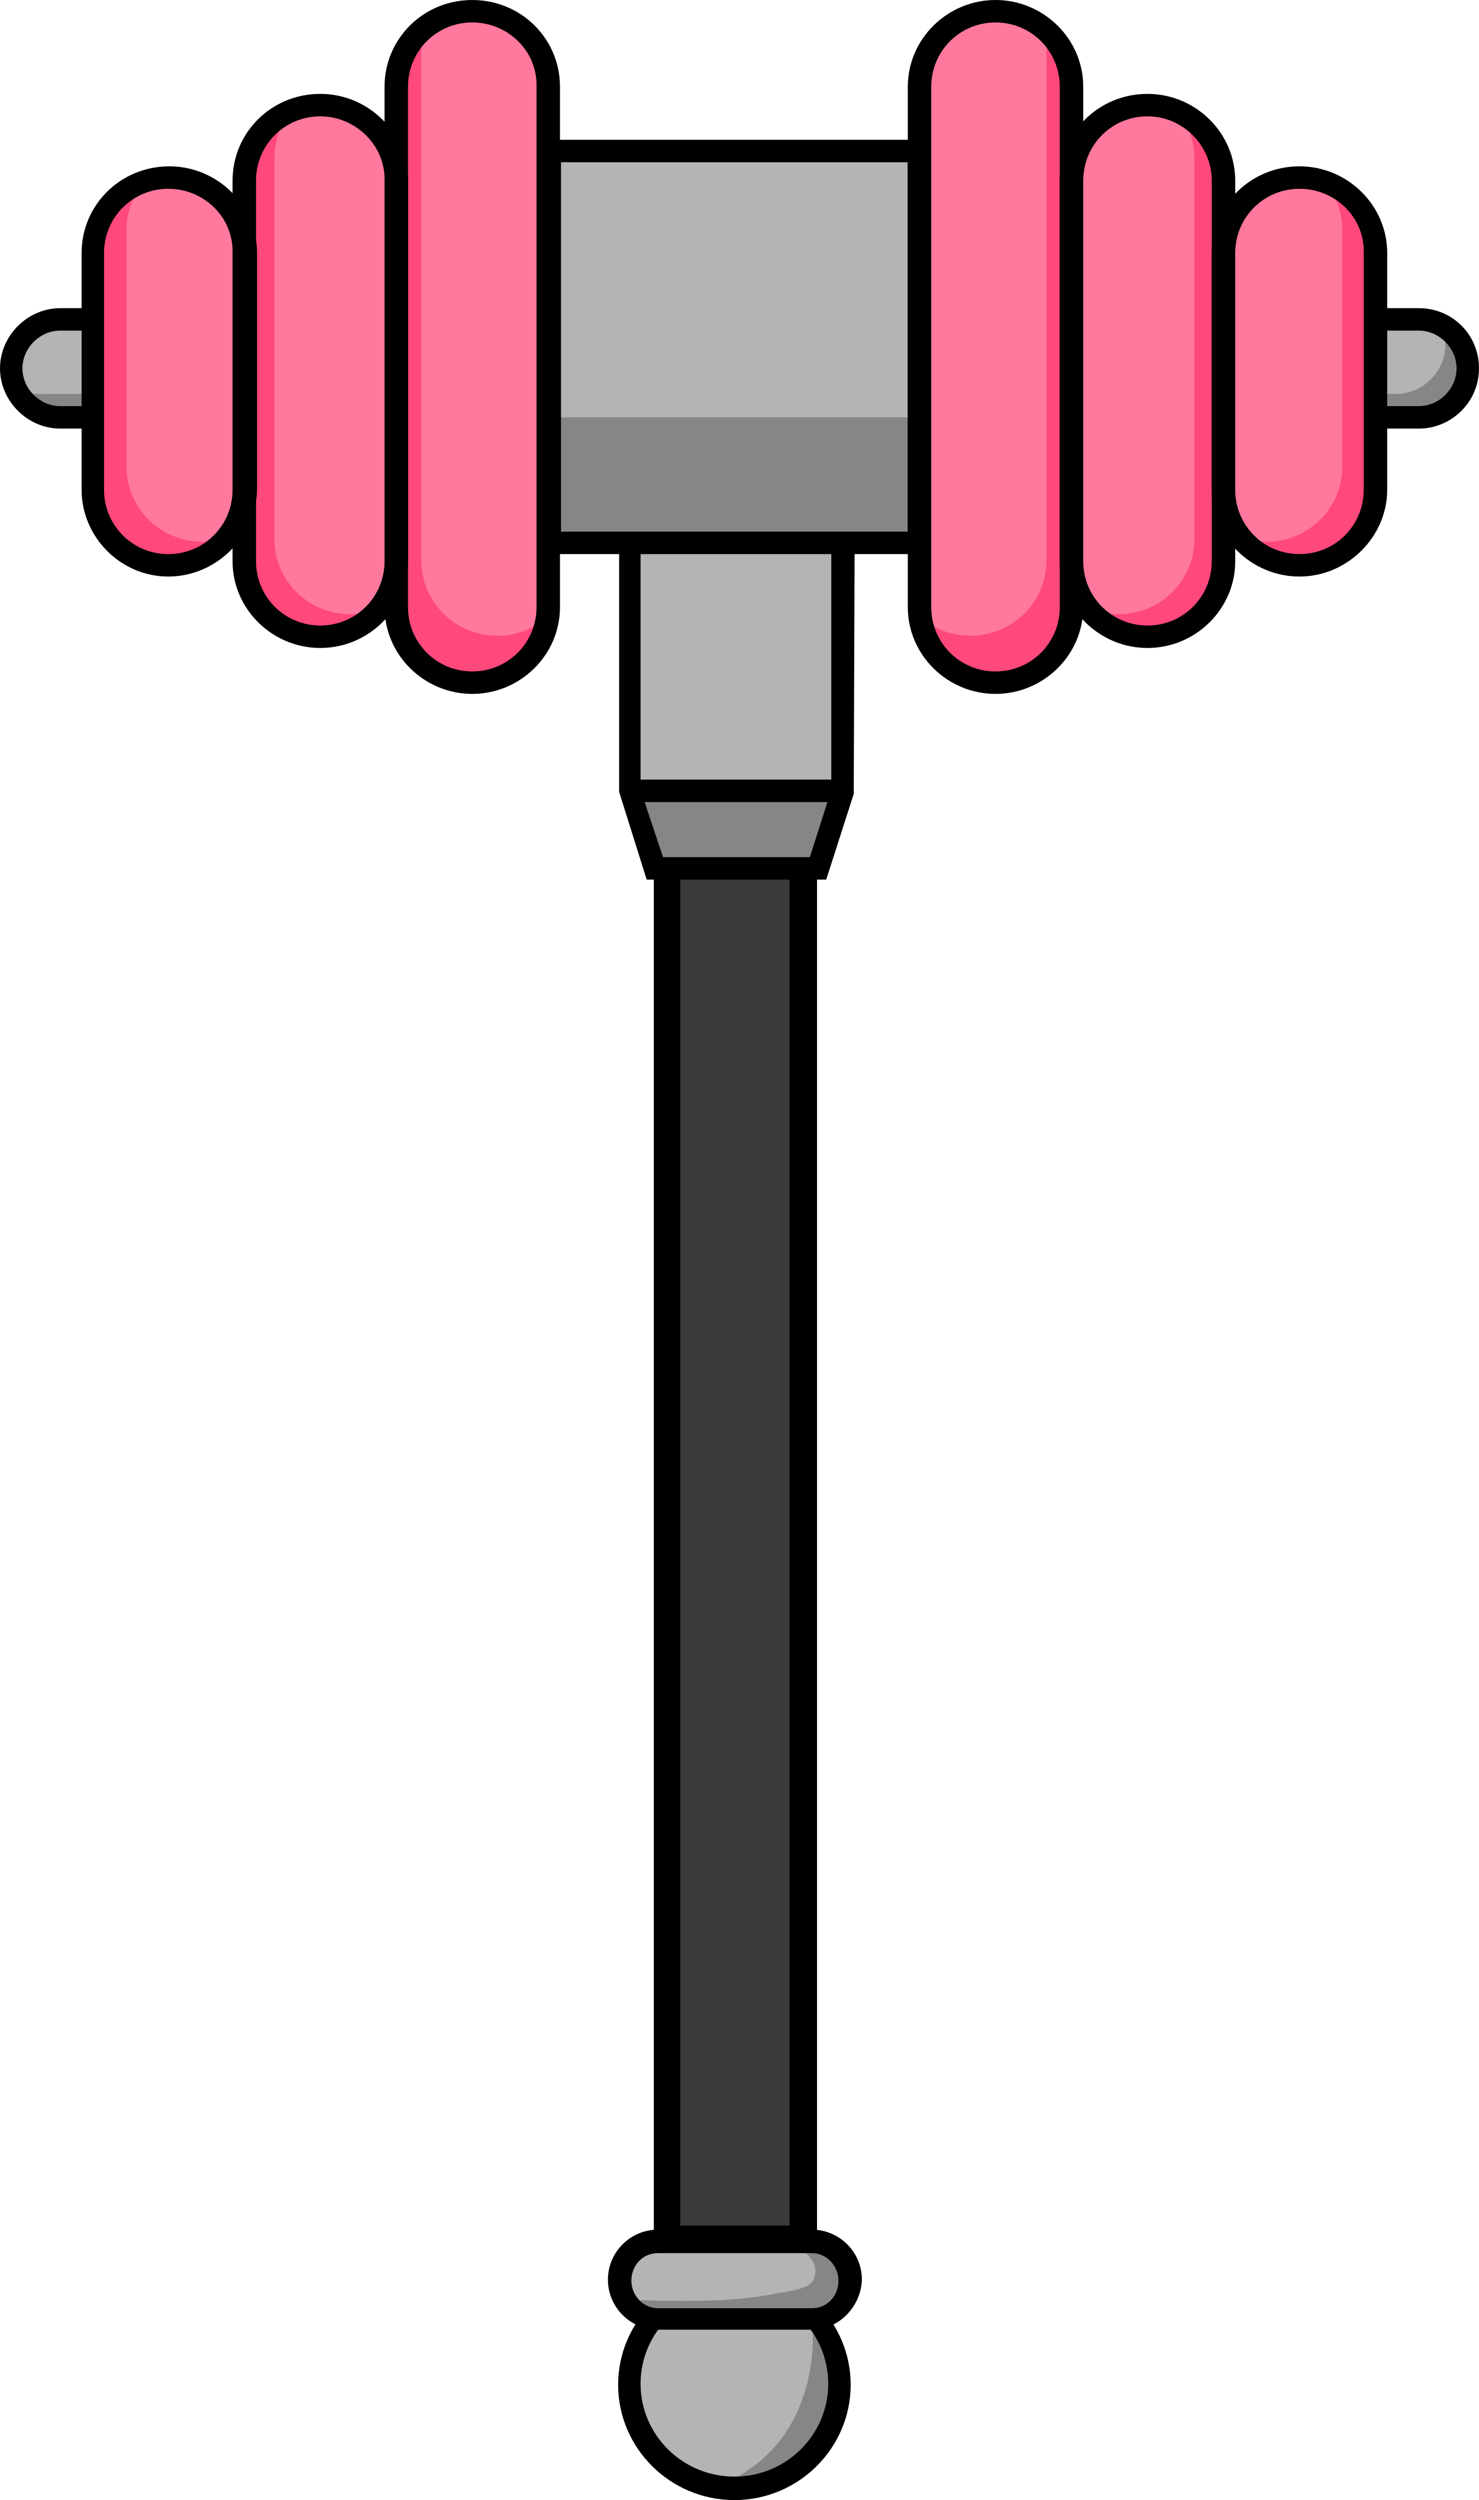 <?xml version="1.0" encoding="utf-8"?>
<!-- Generator: Adobe Illustrator 26.5.0, SVG Export Plug-In . SVG Version: 6.00 Build 0)  -->
<svg version="1.1" id="레이어_5" xmlns="http://www.w3.org/2000/svg" xmlns:xlink="http://www.w3.org/1999/xlink" x="0px"
	 y="0px" viewBox="0 0 145 245" style="enable-background:new 0 0 145 245;" xml:space="preserve">
<g>
	<g>
		<path style="fill:#B4B4B4;" d="M139.5,40.8h-7.1c-2.4,0-4.3-1.9-4.3-4.3v-0.9c0-2.4,1.9-4.3,4.3-4.3h7.1c2.4,0,4.3,1.9,4.3,4.3
			v0.9C143.9,38.9,141.9,40.8,139.5,40.8z"/>
		<path style="fill:#868686;" d="M141.4,32.2c0.2,0.5,0.3,1,0.3,1.6v0c0,2.6-2.2,4.8-4.8,4.8h-6.2c-0.8,0-1.6-0.2-2.3-0.6
			c0.7,1.9,2.4,3.2,4.5,3.2h6.2c2.7,0,4.8-2.1,4.8-4.8C143.9,34.6,142.9,33,141.4,32.2z"/>
		<path d="M139.1,42h-6.2c-3.3,0-5.9-2.6-5.9-5.9s2.7-5.9,5.9-5.9h6.2c3.3,0,5.9,2.6,5.9,5.9S142.3,42,139.1,42z M132.9,32.4
			c-2,0-3.7,1.7-3.7,3.7c0,2,1.7,3.7,3.7,3.7h6.2c2,0,3.7-1.7,3.7-3.7c0-2-1.7-3.7-3.7-3.7H132.9z"/>
	</g>
	<g>
		<path style="fill:#B4B4B4;" d="M12.6,40.8H5.5c-2.4,0-4.3-1.9-4.3-4.3v-0.9c0-2.4,1.9-4.3,4.3-4.3h7.1c2.4,0,4.3,1.9,4.3,4.3v0.9
			C16.9,38.9,15,40.8,12.6,40.8z"/>
		<path style="fill:#868686;" d="M14.4,32.2c0.2,0.5,0.3,1,0.3,1.6v0c0,2.6-2.2,4.8-4.8,4.8H3.7c-0.8,0-1.6-0.2-2.3-0.6
			c0.7,1.9,2.4,3.2,4.5,3.2h6.2c2.7,0,4.8-2.1,4.8-4.8C16.9,34.6,15.9,33,14.4,32.2z"/>
		<path d="M12.1,42H5.9C2.7,42,0,39.3,0,36.1s2.7-5.9,5.9-5.9h6.2c3.3,0,5.9,2.6,5.9,5.9S15.4,42,12.1,42z M5.9,32.4
			c-2,0-3.7,1.7-3.7,3.7c0,2,1.7,3.7,3.7,3.7h6.2c2,0,3.7-1.7,3.7-3.7c0-2-1.7-3.7-3.7-3.7H5.9z"/>
	</g>
	<g>
		<g>
			<rect x="65.4" y="83.9" style="fill:#3B3B3B;" width="13.4" height="135.6"/>
			<path d="M78.7,220.9H65.4c-0.7,0-1.3-0.6-1.3-1.4V83.9c0-0.8,0.6-1.4,1.3-1.4h13.4c0.7,0,1.3,0.6,1.3,1.4v135.6
				C80.1,220.3,79.5,220.9,78.7,220.9z M66.7,218.1h10.7V85.2H66.7V218.1z"/>
		</g>
		<g>
			<g>
				<ellipse style="fill:#B4B4B4;" cx="72" cy="233.7" rx="10.3" ry="10.2"/>
				<path style="fill:#868686;" d="M79.6,227.2c0,0,1.7,12.2-9.4,16.5c0,0,9.3,1.6,12-8.3C82.2,235.5,82.7,229.6,79.6,227.2z"/>
				<path d="M72,245c-6.3,0-11.4-5.1-11.4-11.3s5.1-11.3,11.4-11.3c6.3,0,11.4,5.1,11.4,11.3S78.3,245,72,245z M72,224.5
					c-5.1,0-9.2,4.1-9.2,9.1c0,5,4.1,9.1,9.2,9.1c5.1,0,9.2-4.1,9.2-9.1C81.2,228.6,77.1,224.5,72,224.5z"/>
			</g>
			<g>
				<path style="fill:#B4B4B4;" d="M64.5,219.7c-2.1,0-3.7,1.7-3.7,3.8c0,2.1,1.7,3.8,3.7,3.8h15.1c2.1,0,3.7-1.7,3.7-3.8
					c0-2.1-1.7-3.8-3.7-3.8H64.5z"/>
				<path style="fill:#868686;" d="M77.4,219.7c0,0,3.5,1.6,2.3,3.8c-0.4,0.8-2.6,1.1-3.3,1.2c-4.8,1-9.8,0.8-14.6,0.7
					c0.1,0.9,0.8,1.6,1.7,2c0.8,0.3,1.8,0.4,2.7,0.4c2.1,0,4.1-0.3,6.2-0.3c1.9,0,3.8,0.3,5.7,0.2c2-0.1,5.2-0.6,5.4-3.1
					C83.3,224.4,83.7,218.6,77.4,219.7z"/>
				<path d="M79.6,228.3H64.5c-2.7,0-4.9-2.2-4.9-4.9c0-2.7,2.2-4.9,4.9-4.9h15.1c2.7,0,4.9,2.2,4.9,4.9
					C84.4,226.1,82.2,228.3,79.6,228.3z M64.5,220.8c-1.5,0-2.6,1.2-2.6,2.7c0,1.5,1.2,2.7,2.6,2.7h15.1c1.5,0,2.6-1.2,2.6-2.7
					c0-1.5-1.2-2.7-2.6-2.7H64.5z"/>
			</g>
		</g>
		<g>
			<polygon style="fill:#B4B4B4;" points="64.2,85.1 80.2,85.1 82.6,77.5 82.6,51 61.7,51 61.7,77.5 			"/>
			<polygon style="fill:#868686;" points="82.5,78 61.6,78 64.2,85.1 80.2,85.1 			"/>
			<path d="M81,86.2H63.4l-2.7-8.6V49.9h23.1l-0.1,27.9L81,86.2z M65,84h14.4l2.1-6.6V52.2H62.8v25.2L65,84z"/>
			<rect x="61.7" y="76.4" width="20.9" height="2.2"/>
		</g>
	</g>
	<g>
		<rect x="53.9" y="14.8" style="fill:#B4B4B4;" width="36.2" height="38.3"/>
		<rect x="53.9" y="40.9" style="fill:#868686;" width="36.2" height="12.3"/>
		<path d="M91.3,54.3H52.8V13.7h38.5V54.3z M55,52.1h34V15.9H55V52.1z"/>
	</g>
	<g>
		<g>
			<path style="fill:#FF789D;" d="M98.3,66.9h-1.5c-3.7,0-6.7-3-6.7-6.7V7.8c0-3.7,3-6.7,6.7-6.7h1.5c3.7,0,6.7,3,6.7,6.7v52.4
				C105.1,63.9,102.1,66.9,98.3,66.9z"/>
			<path style="fill:#FF487C;" d="M102.5,3c0,0.3,0.1,0.6,0.1,0.9v51c0,4.1-3.3,7.4-7.5,7.4h0c-1.9,0-3.6-0.7-4.9-1.9
				c0.4,3.7,3.6,6.5,7.4,6.5c4.1,0,7.5-3.3,7.5-7.4v-51C105,6.3,104,4.3,102.5,3z"/>
			<path d="M97.6,68c-4.7,0-8.6-3.8-8.6-8.5v-51C89,3.8,92.9,0,97.6,0c4.7,0,8.6,3.8,8.6,8.5v51C106.2,64.2,102.3,68,97.6,68z
				 M97.6,2.2c-3.5,0-6.3,2.8-6.3,6.3v51c0,3.5,2.8,6.3,6.3,6.3c3.5,0,6.3-2.8,6.3-6.3v-51C103.9,5,101.1,2.2,97.6,2.2z"/>
		</g>
		<g>
			<path style="fill:#FF789D;" d="M113.3,62.4h-1.5c-3.7,0-6.7-3-6.7-6.7V17c0-3.7,3-6.7,6.7-6.7h1.5c3.7,0,6.7,3,6.7,6.7v38.7
				C120,59.4,117,62.4,113.3,62.4z"/>
			<path style="fill:#FF487C;" d="M115.5,10.9c1,1.3,1.6,2.9,1.6,4.6v37.3c0,4.1-3.3,7.4-7.5,7.4c-1.1,0-2.1-0.2-3-0.6
				c1.4,1.7,3.5,2.8,5.8,2.8c4.1,0,7.5-3.3,7.5-7.4V17.7C120,14.7,118.1,12.1,115.5,10.9z"/>
			<path d="M112.5,63.5c-4.7,0-8.6-3.8-8.6-8.5V17.7c0-4.7,3.8-8.5,8.6-8.5c4.7,0,8.6,3.8,8.6,8.5V55
				C121.1,59.7,117.2,63.5,112.5,63.5z M112.5,11.4c-3.5,0-6.3,2.8-6.3,6.3V55c0,3.5,2.8,6.3,6.3,6.3c3.5,0,6.3-2.8,6.3-6.3V17.7
				C118.8,14.3,116,11.4,112.5,11.4z"/>
		</g>
		<g>
			<path style="fill:#FF789D;" d="M128.2,55.4h-1.5c-3.7,0-6.7-3-6.7-6.7V24.1c0-3.7,3-6.7,6.7-6.7h1.5c3.7,0,6.7,3,6.7,6.7v24.6
				C134.9,52.4,131.9,55.4,128.2,55.4z"/>
			<path style="fill:#FF487C;" d="M129.8,17.7c1.1,1.3,1.8,3,1.8,4.8v23.2c0,4.1-3.3,7.4-7.5,7.4c-0.8,0-1.6-0.1-2.3-0.4
				c1.4,1.6,3.4,2.6,5.6,2.6c4.1,0,7.5-3.3,7.5-7.4V24.8C134.9,21.5,132.7,18.7,129.8,17.7z"/>
			<path d="M127.4,56.5c-4.7,0-8.6-3.8-8.6-8.5V24.8c0-4.7,3.8-8.5,8.6-8.5c4.7,0,8.6,3.8,8.6,8.5V48
				C136,52.6,132.1,56.5,127.4,56.5z M127.4,18.5c-3.5,0-6.3,2.8-6.3,6.3V48c0,3.5,2.8,6.3,6.3,6.3h0c3.5,0,6.3-2.8,6.3-6.3V24.8
				C133.8,21.3,130.9,18.5,127.4,18.5z"/>
		</g>
	</g>
	<g>
		<g>
			<path style="fill:#FF789D;" d="M45.6,66.9h1.5c3.7,0,6.7-3,6.7-6.7V7.8c0-3.7-3-6.7-6.7-6.7h-1.5c-3.7,0-6.7,3-6.7,6.7v52.4
				C38.9,63.9,41.9,66.9,45.6,66.9z"/>
			<path style="fill:#FF487C;" d="M41.4,3c0,0.3-0.1,0.6-0.1,0.9v51c0,4.1,3.3,7.4,7.5,7.4h0c1.9,0,3.6-0.7,4.9-1.9
				c-0.4,3.7-3.6,6.5-7.4,6.5c-4.1,0-7.5-3.3-7.5-7.4v-51C38.9,6.3,39.9,4.3,41.4,3z"/>
			<path d="M46.3,68c-4.7,0-8.6-3.8-8.6-8.5v-51c0-4.7,3.8-8.5,8.6-8.5s8.6,3.8,8.6,8.5v51C54.9,64.2,51,68,46.3,68z M46.3,2.2
				C42.8,2.2,40,5,40,8.5v51c0,3.5,2.8,6.3,6.3,6.3s6.3-2.8,6.3-6.3v-51C52.7,5,49.8,2.2,46.3,2.2z"/>
		</g>
		<g>
			<path style="fill:#FF789D;" d="M30.7,62.4h1.5c3.7,0,6.7-3,6.7-6.7V17c0-3.7-3-6.7-6.7-6.7h-1.5c-3.7,0-6.7,3-6.7,6.7v38.7
				C24,59.4,27,62.4,30.7,62.4z"/>
			<path style="fill:#FF487C;" d="M28.5,10.9c-1,1.3-1.6,2.9-1.6,4.6v37.3c0,4.1,3.3,7.4,7.5,7.4c1.1,0,2.1-0.2,3-0.6
				c-1.4,1.7-3.5,2.8-5.8,2.8c-4.1,0-7.5-3.3-7.5-7.4V17.7C24,14.7,25.8,12.1,28.5,10.9z"/>
			<path d="M31.4,63.5c-4.7,0-8.6-3.8-8.6-8.5V17.7c0-4.7,3.8-8.5,8.6-8.5c4.7,0,8.6,3.8,8.6,8.5V55C40,59.7,36.1,63.5,31.4,63.5z
				 M31.4,11.4c-3.5,0-6.3,2.8-6.3,6.3V55c0,3.5,2.8,6.3,6.3,6.3s6.3-2.8,6.3-6.3V17.7C37.8,14.3,34.9,11.4,31.4,11.4z"/>
		</g>
		<g>
			<path style="fill:#FF789D;" d="M15.8,55.4h1.5c3.7,0,6.7-3,6.7-6.7V24.1c0-3.7-3-6.7-6.7-6.7h-1.5c-3.7,0-6.7,3-6.7,6.7v24.6
				C9.1,52.4,12.1,55.4,15.8,55.4z"/>
			<path style="fill:#FF487C;" d="M14.2,17.7c-1.1,1.3-1.8,3-1.8,4.8v23.2c0,4.1,3.3,7.4,7.5,7.4c0.8,0,1.6-0.1,2.3-0.4
				c-1.4,1.6-3.4,2.6-5.6,2.6C12.4,55.4,9,52,9,48V24.8C9,21.5,11.2,18.7,14.2,17.7z"/>
			<path d="M16.5,56.5C11.8,56.5,8,52.6,8,48V24.8c0-4.7,3.8-8.5,8.6-8.5c4.7,0,8.6,3.8,8.6,8.5V48C25.1,52.6,21.2,56.5,16.5,56.5z
				 M16.5,18.5c-3.5,0-6.3,2.8-6.3,6.3V48c0,3.5,2.8,6.3,6.3,6.3s6.3-2.8,6.3-6.3V24.8C22.9,21.3,20,18.5,16.5,18.5z"/>
		</g>
	</g>
</g>
</svg>
